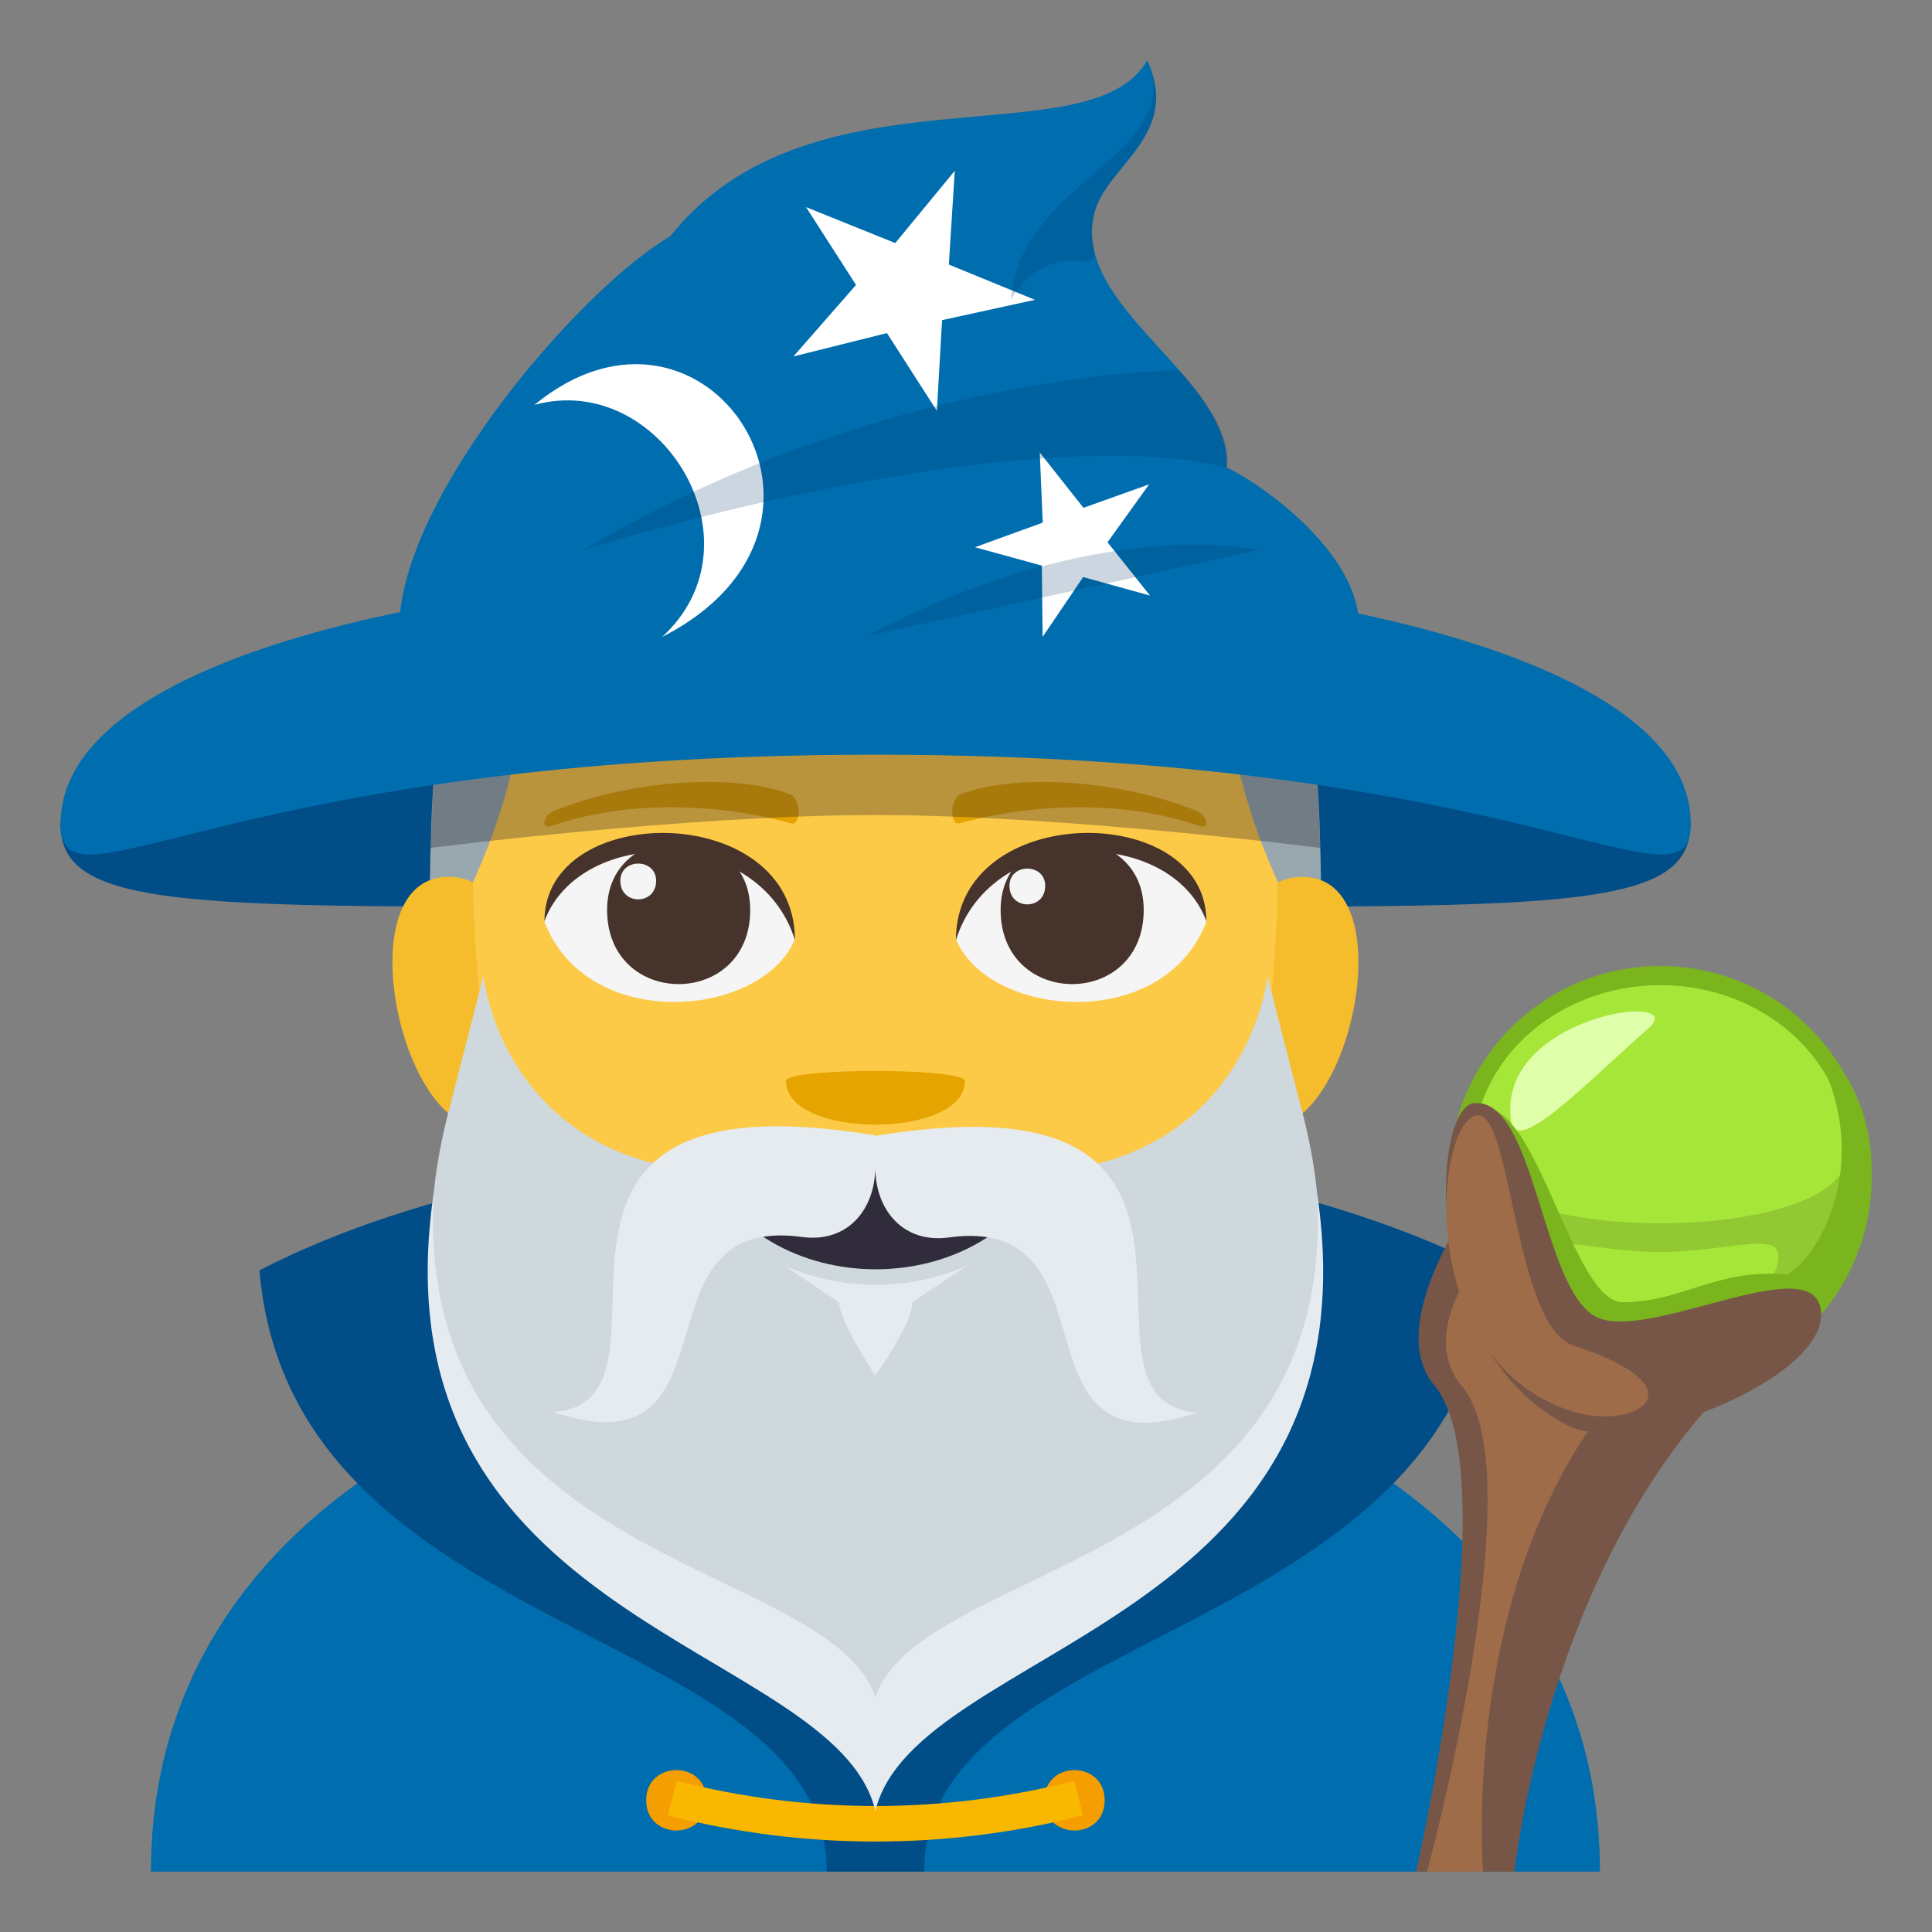 <?xml version="1.0" encoding="utf-8"?>
<!-- Generator: Adobe Illustrator 15.0.0, SVG Export Plug-In . SVG Version: 6.00 Build 0)  -->
<!DOCTYPE svg PUBLIC "-//W3C//DTD SVG 1.1//EN" "http://www.w3.org/Graphics/SVG/1.1/DTD/svg11.dtd">
<svg version="1.1" id="Layer_1" xmlns="http://www.w3.org/2000/svg" xmlns:xlink="http://www.w3.org/1999/xlink" x="0px" y="0px"
	 width="64px" height="64px" viewBox="0 0 64 64" enable-background="new 0 0 64 64" xml:space="preserve">
<rect x="0" y="0" width="64" height="64" fill="#808080" stroke="none"/>
<path fill="#014D87" d="M56,27.282C56,30.534,50.575,30,29,30S2,30.534,2,27.282C2,24.025,56,24.025,56,27.282z"/>
<path fill="#006DAE" d="M5,62h48C53,38.328,5,38.328,5,62z"/>
<path fill="#014D87" d="M8.594,42.082C9.646,54.502,27.406,53.762,27.385,62h3.23c-0.021-8.238,17.738-7.498,18.791-19.918
	C38.527,36.471,19.174,36.625,8.594,42.082z"/>
<path fill="#E6A400" d="M26.048,35.998c0.966,2.35,4.935,2.371,5.901,0H26.048z"/>
<path fill="#F59E01" d="M23.406,59.637c0,1.334-2,1.334-2,0S23.406,58.303,23.406,59.637z"/>
<path fill="#F59E01" d="M36.594,59.637c0,1.334-2,1.334-2,0S36.594,58.303,36.594,59.637z"/>
<path fill="#F9B700" d="M35.877,60.135c-4.512,1.158-9.242,1.158-13.754,0c0.098-0.379,0.195-0.76,0.293-1.141
	c4.32,1.109,8.848,1.109,13.168,0C35.682,59.375,35.779,59.756,35.877,60.135z"/>
<circle fill="#7AB51D" cx="55" cy="39" r="7"/>
<circle fill="#92C932" cx="55" cy="39" r="6.198"/>
<path fill="#A6E639" d="M48.802,38.211c0-3.078,2.777-5.576,6.198-5.576c3.424,0,6.198,2.498,6.198,5.576
	C61.198,41.293,48.802,41.293,48.802,38.211z"/>
<path fill="#E0FFAB" d="M50.055,37.133c0.166,1.164,2.348-1.115,4.555-3.074C56.034,32.799,49.557,33.627,50.055,37.133z"/>
<path fill="#A6E639" d="M51.092,41.605c0-0.818,1.75-0.133,3.907-0.133c2.16,0,3.91-0.687,3.91,0.133
	c0,1.278-1.955,2.158-3.909,2.158S51.092,42.885,51.092,41.605z"/>
<path fill="#785647" d="M48.973,39.523c0,0-3.209,4.295-1.455,6.377C49.93,48.758,46.91,62,46.91,62h3.261
	c0,0,1.06-10.174,7.272-16.297C59.311,43.863,48.855,45.275,48.973,39.523z"/>
<path fill="#9E6C49" d="M49.736,40.818c0,0-3.049,3.041-1.293,5.123C50.855,48.801,47.275,62,47.275,62h1.855
	c0,0-0.888-10.703,5.325-16.826C56.323,43.334,49.621,46.568,49.736,40.818z"/>
<path fill="#7AB51D" d="M59.49,33.803c2.875,3.875,1.021,7.605-0.268,8.42c-2.365-0.223-3.459,0.914-5.472,0.914
	c-1.604,0-2.722-6.191-4.479-6.434c0.303,6.252,3.805,8.854,5.949,8.854c3.743,0,6.778-3.033,6.778-6.776
	C62,36.639,61.041,35.049,59.49,33.803z"/>
<path fill="#785647" d="M48.82,36.545c-1.396,0.152-1.789,8.211,3.142,10.688c2.085,1.05,8.923-1.702,8.33-3.961
	c-0.476-1.803-5.813,1.23-7.45,0.334C51.063,42.627,50.842,36.326,48.82,36.545z"/>
<path fill="#9E6C49" d="M48.971,36.945c-1.404,0.004-2.225,7.971,2.991,9.772c2.153,0.744,4.603-0.696,0.153-2.149
	C50.188,43.939,50.072,36.939,48.971,36.945z"/>
<path fill="#99A8AE" d="M28.999,12.45c-14.769,0-14.772,8.889-14.772,20h29.547C43.773,21.339,43.769,12.45,28.999,12.45z"/>
<path fill="#F5BC2C" d="M17.159,36.771c1.601-1.49,0.147-7.334-1.916-7.687C10.834,28.334,13.706,39.984,17.159,36.771z"/>
<path fill="#F5BC2C" d="M40.841,36.771c-1.601-1.49-0.148-7.334,1.915-7.687C47.165,28.334,44.293,39.984,40.841,36.771z"/>
<path fill="#FDCA47" d="M29,18.376c-15.432,0-9.214,1.788-13.333,10.852c0,0,0.029,4.157,0.893,8.616
	c1.112,5.749,7.581,10.162,12.44,10.162c4.86,0,11.329-4.413,12.441-10.162c0.862-4.459,0.893-8.616,0.893-8.616
	C38.213,20.165,44.431,18.376,29,18.376z"/>
<path fill="#F5F5F5" d="M39.962,30.537c-1.427,3.717-7.232,3.172-8.296,0.572C32.474,26.931,39.178,26.573,39.962,30.537z"/>
<path fill="#45332C" d="M33.147,30.141c0,3.278,4.74,3.278,4.74,0C37.888,27.097,33.147,27.097,33.147,30.141z"/>
<path fill="#45332C" d="M39.962,30.51c0-3.991-8.296-3.991-8.296,0.631C32.852,27.349,38.777,27.349,39.962,30.51z"/>
<path fill="#F5F5F5" d="M18.036,30.537c1.429,3.717,7.234,3.172,8.297,0.572C25.525,26.931,18.822,26.573,18.036,30.537z"/>
<path fill="#45332C" d="M24.852,30.141c0,3.278-4.741,3.278-4.741,0C20.11,27.098,24.852,27.098,24.852,30.141z"/>
<path fill="#45332C" d="M18.036,30.51c0-3.99,8.297-3.99,8.297,0.63C25.148,27.349,19.222,27.349,18.036,30.51z"/>
<path fill="#F5F5F5" d="M33.439,29.344c0,0.82,1.185,0.82,1.185,0C34.624,28.583,33.439,28.583,33.439,29.344z"/>
<path fill="#F5F5F5" d="M21.735,29.178c0,0.819-1.186,0.819-1.186,0C20.55,28.417,21.735,28.417,21.735,29.178z"/>
<path fill="#E6A400" d="M39.646,26.867c-2.547-1.049-6.031-1.254-7.821-0.555c-0.378,0.147-0.366,1.052-0.032,0.961
	c2.565-0.699,5.52-0.752,7.949,0.093C40.068,27.48,40.029,27.024,39.646,26.867z"/>
<path fill="#E6A400" d="M18.353,26.867c2.547-1.049,6.031-1.254,7.821-0.555c0.378,0.147,0.366,1.052,0.032,0.961
	c-2.565-0.699-5.52-0.753-7.948,0.093C17.931,27.48,17.971,27.024,18.353,26.867z"/>
<path fill="#E6A400" d="M31.962,35.809c0,1.928-5.926,1.928-5.926,0C26.036,35.366,31.962,35.366,31.962,35.809z"/>
<path fill="#CFD8DD" d="M43.2,37.074l-1.214-4.731c0,0-0.885,8.909-12.991,5.944V38.27c-12.106,2.965-12.981-5.944-12.981-5.944
	L14.8,37.057c-3.637,14.715,13.499,17.142,14.195,22.926V60C29.691,54.215,46.837,51.789,43.2,37.074z"/>
<path fill="#E6EBEF" d="M43.632,39.533c0.703,12.482-13.123,12.143-14.637,16.705V56.22c-1.517-4.563-15.33-4.223-14.627-16.704
	c-2.12,14.379,13.313,14.905,14.627,20.467V60C30.311,54.439,45.752,53.912,43.632,39.533z"/>
<path fill="#E6EBEF" d="M25.975,41.926l1.819,1.213c0,0.607,1.201,2.426,1.201,2.426s1.226-1.696,1.226-2.426l1.818-1.213
	C30.1,42.773,27.915,42.773,25.975,41.926z"/>
<path fill="#302C3B" d="M23.188,38.408c1.939,4.852,9.703,4.852,11.644,0H23.188z"/>
<path fill="#E6EBEF" d="M28.995,37.629v-0.018c-13.622-2.246-5.705,8.826-10.679,9.164c6.391,2.123,2.477-6.589,8.25-5.799
	c1.525,0.209,2.429-0.93,2.429-2.32v0.017c0,1.392,0.912,2.528,2.438,2.319c5.772-0.787,1.858,7.922,8.248,5.801
	C34.709,46.457,42.615,35.383,28.995,37.629z"/>
<path opacity="0.3" fill="#1A1626" enable-background="new    " d="M43.648,26l0.088,2.088c0,0-8.521-1.088-14.736-1.088
	c-6.243,0-14.737,1.088-14.737,1.088l0.089-2.086C19.141,20.344,38.273,20.894,43.648,26z"/>
<path fill="#006DAE" d="M56.008,27.282c0,3.252-5.425-2.282-27-2.282c-21.574,0-27,5.534-27,2.282
	C2.008,16.025,56.008,16.025,56.008,27.282z"/>
<path fill="#006DAE" d="M40.635,15.489c0.165-3.02-5.205-5.31-4.373-8.466C36.665,5.497,39.133,4.471,38.003,2
	c-1.869,3.305-11.161,0-15.802,5.828c-3.713,2.186-11.516,11.822-8.154,15.182c7.066-1.203,21.148-1.686,29.934,0
	C47.271,19.719,41.82,16.012,40.635,15.489z"/>
<path fill="#FFFFFF" d="M21.934,21.098c7.19-3.647,1.449-12.367-4.229-7.686C21.883,12.27,25.357,17.966,21.934,21.098z"/>
<polygon fill="#FFFFFF" points="31.628,5.658 31.432,8.764 34.284,9.932 31.208,10.605 31.035,13.611 29.382,11.034 26.284,11.807 
	28.357,9.439 26.701,6.861 29.656,8.052 "/>
<polygon fill="#FFFFFF" points="34.443,14.989 35.891,16.822 38.066,16.045 36.688,17.963 38.096,19.729 35.881,19.116 
	34.538,21.098 34.512,18.736 32.295,18.128 34.542,17.313 "/>
<path opacity="0.2" fill="#013366" enable-background="new    " d="M38.003,2c1.333,3.122-4.214,3.961-4.517,7.922
	c1.396-2.222,2.99-0.628,2.746-1.677C35.633,5.575,39.352,4.997,38.003,2z"/>
<path opacity="0.2" fill="#013366" enable-background="new    " d="M39.063,12.27c0,0-9.701,0-19.742,5.95
	c6.965-2.145,16.574-3.946,21.314-2.729C40.914,14.122,39.063,12.27,39.063,12.27z"/>
<path opacity="0.2" fill="#013366" enable-background="new    " d="M41.695,18.22c0,0-3.441,0.761-13,2.855
	C36.477,16.98,41.695,18.22,41.695,18.22z"/>
</svg>
